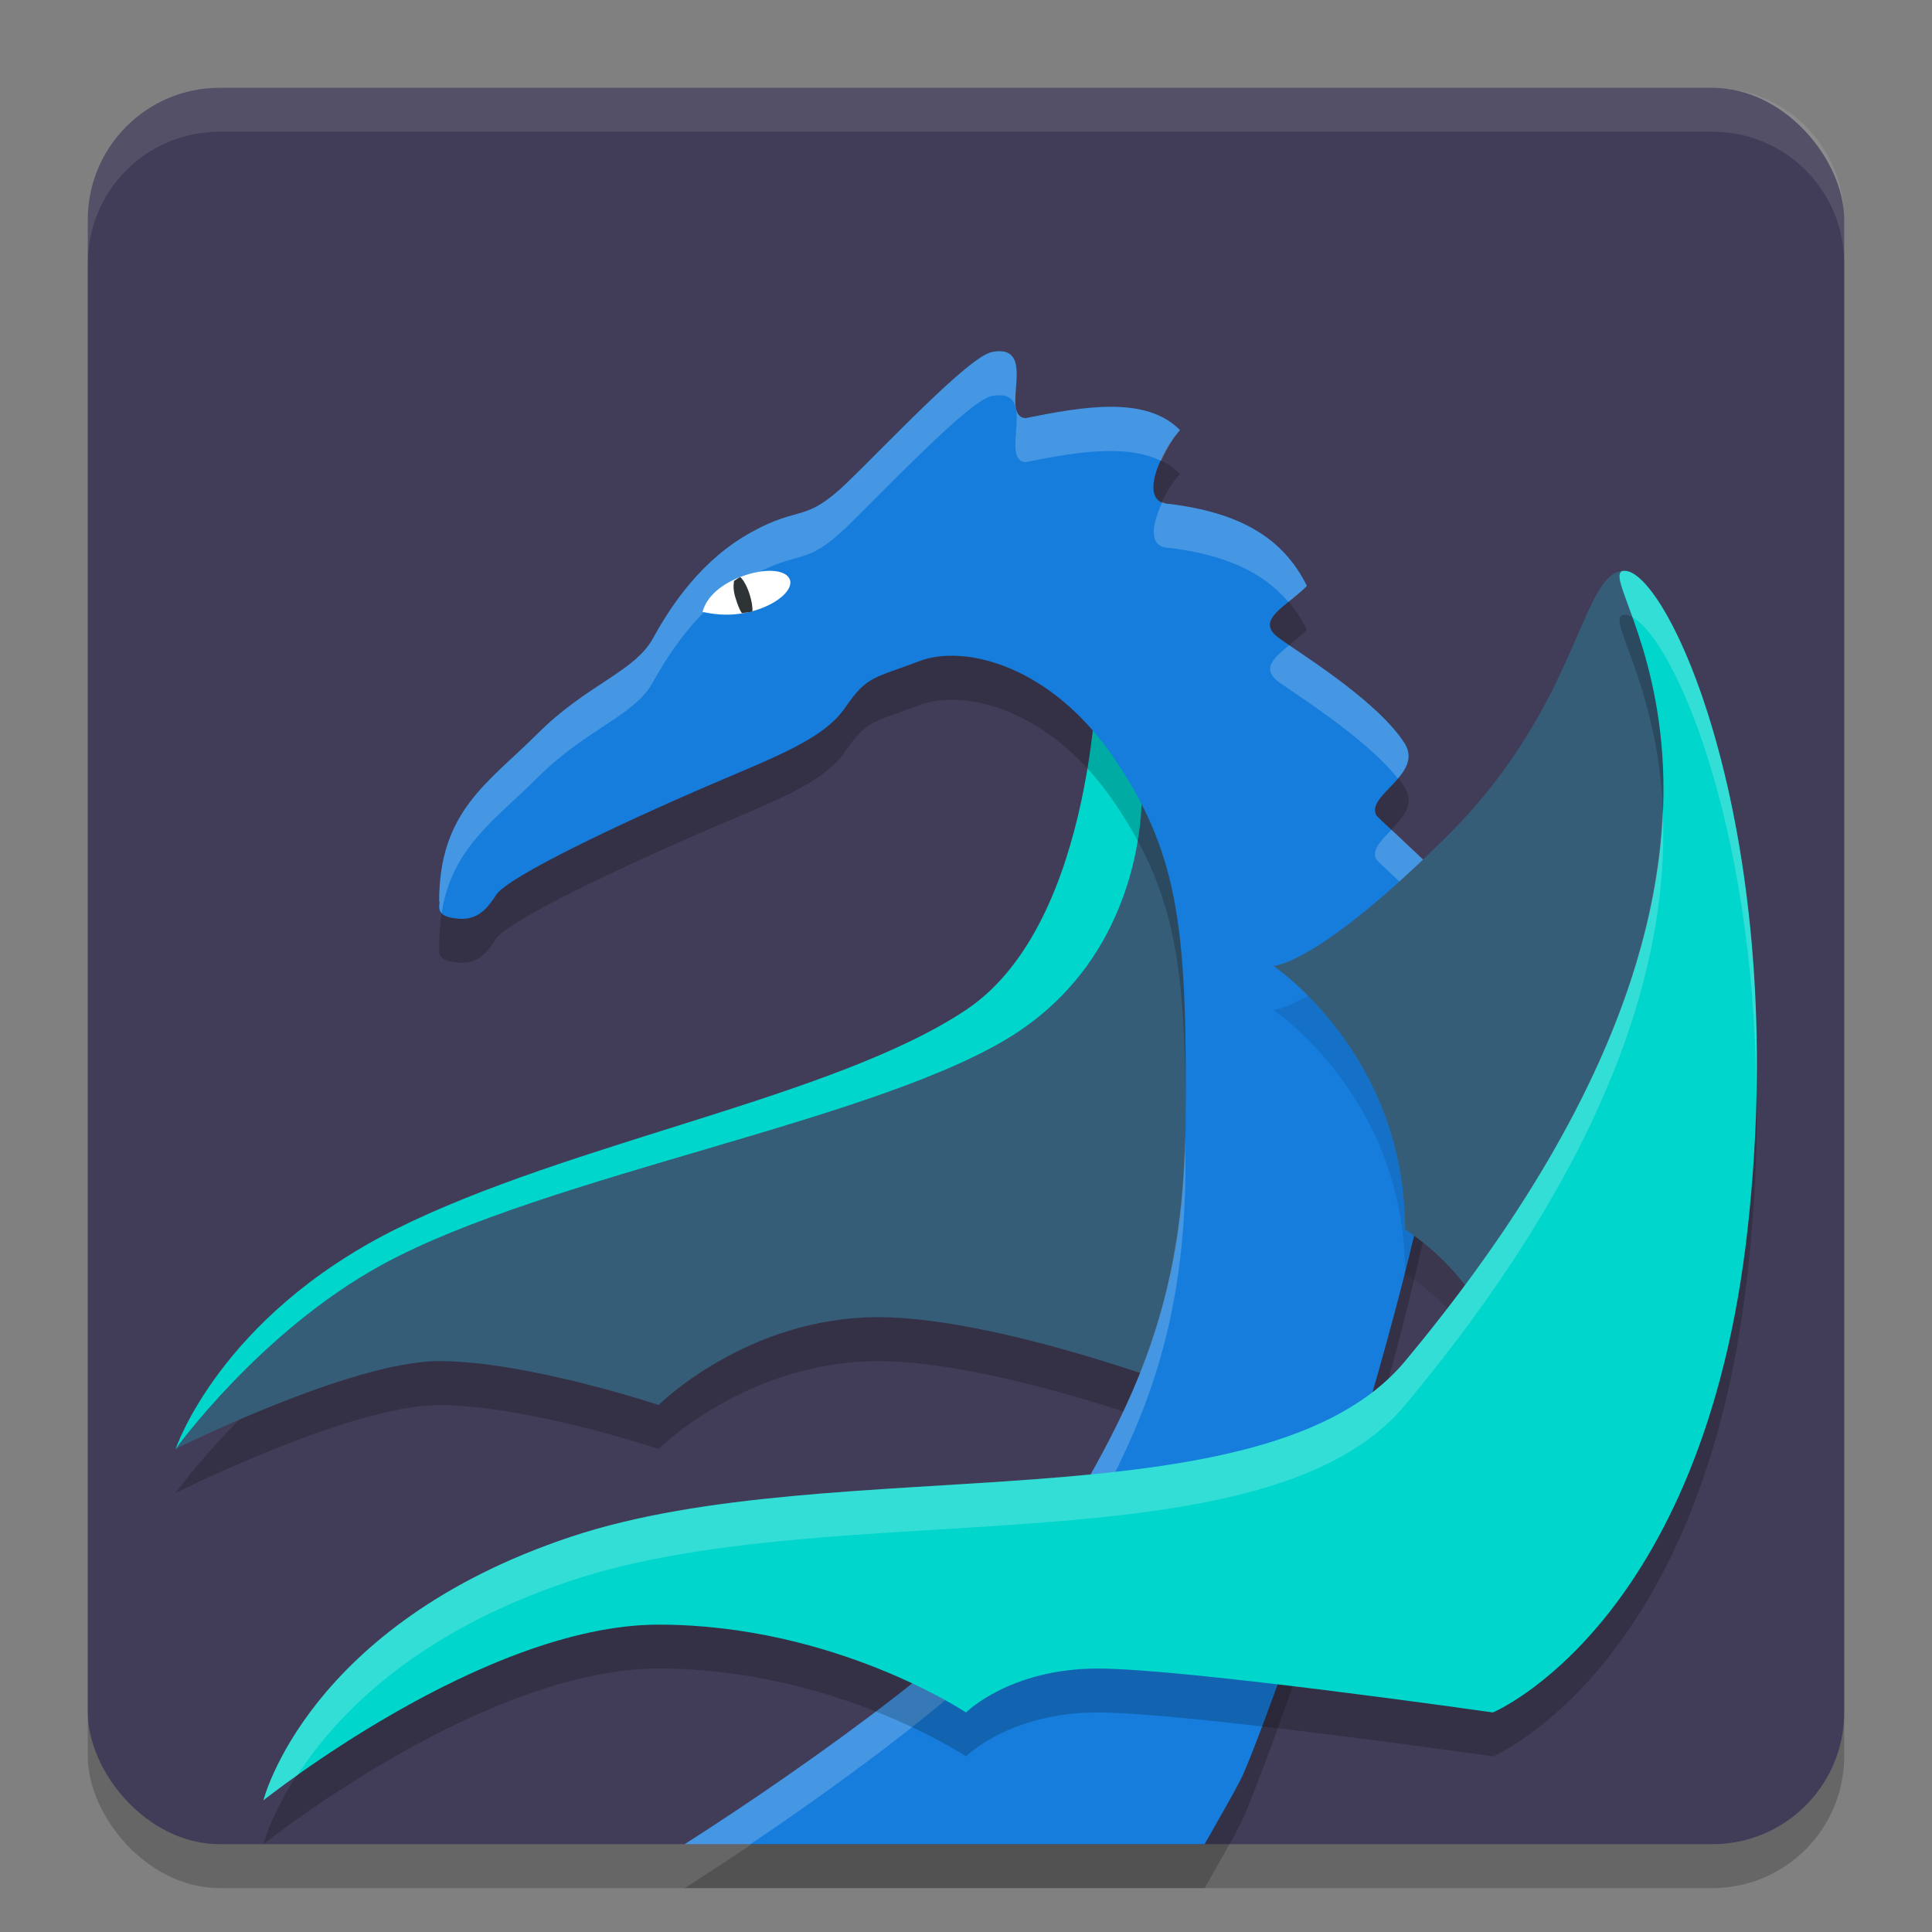 <svg xmlns="http://www.w3.org/2000/svg" width="22" height="22" version="1.1"><rect width="100%" height="100%" fill="#808080" stroke="none"/><defs>
<linearGradient id="ucPurpleBlue" x1="0%" y1="0%" x2="100%" y2="100%">
  <stop offset="0%" style="stop-color:#B794F4;stop-opacity:1"/>
  <stop offset="100%" style="stop-color:#4299E1;stop-opacity:1"/>
</linearGradient>
</defs>
 <rect style="opacity:0.2" width="20" height="20" x="1" y="1.5" rx="1.5" ry="1.5"/>
 <rect style="fill:#413d58" width="20" height="20" x="1" y="1" rx="1.5" ry="1.5"/>
 <path style="opacity:0.2" d="m 13,9.5 c 0,0 0.094,1.75 -1.406,2.75 -1.5,1 -5.361,1.619 -7.25,2.656 -1.383,0.758 -2.344,2.094 -2.344,2.094 0,0 2,-1 3,-1 1,0 2.5,0.5 2.5,0.5 0,0 1,-1 2.5,-1 1.5,0 4,1 4,1 l -0.5,-6 z"/>
 <path style="opacity:0.1;fill:#ffffff" d="m 2.5,1 c -0.831,0 -1.5,0.669 -1.5,1.5 v 0.5 c 0,-0.831 0.669,-1.5 1.5,-1.5 h 17 c 0.831,0 1.5,0.669 1.5,1.5 V 2.5 c 0,-0.831 -0.669,-1.5 -1.5,-1.5 z"/>
 <path style="fill:#00d6cc" d="m 12.5,7.5 c 0,0 0,3 -1.5,4 -1.5,1 -4.5,1.5 -6.5,2.5 -2,1 -2.5,2.5 -2.5,2.5 0,0 2,-1.527 3,-1.527 1,0 2.5,-0.473 2.5,-0.473 0,0 1.205,-0.32 2.705,-0.32 1.5,0 2.795,-0.18 2.795,-0.18 L 13.5,10 Z"/>
 <path style="fill:#365d78" d="m 13,8.999 c 0,0 0.094,1.75 -1.406,2.75 -1.5,1 -5.361,1.619 -7.25,2.656 -1.383,0.758 -2.344,2.094 -2.344,2.094 0,0 2,-1 3,-1 1,0 2.5,0.5 2.5,0.5 0,0 1,-1 2.5,-1 1.5,0 4,1 4,1 L 13.5,10 Z"/>
 <path style="opacity:0.2" d="M 11.291,4.51 C 11.028,4.566 10.068,5.591 9.644,5.998 9.159,6.463 9.12,6.249 8.558,6.559 7.995,6.869 7.65,7.379 7.437,7.767 7.223,8.154 6.684,8.292 6.123,8.853 5.562,9.413 5.001,9.735 5.001,10.762 c 0.023,0.019 -0.074,0.154 0.158,0.192 0.233,0.039 0.355,-0.05 0.49,-0.263 C 5.785,10.478 7.126,9.852 7.979,9.483 8.833,9.115 9.374,8.923 9.626,8.555 c 0.252,-0.368 0.337,-0.332 0.841,-0.525 0.504,-0.194 1.506,0.034 2.243,1.139 0.737,1.105 0.809,1.975 0.79,4.185 -0.019,2.209 -0.739,3.395 -1.631,4.868 -0.506,0.835 -2.617,2.35 -4.073,3.279 h 5.921 c 0.146,-0.26 0.322,-0.561 0.412,-0.739 0.222,-0.438 1.928,-5.106 2.347,-8.091 0.074,-0.529 0.894,-0.656 0.652,-1.288 C 16.945,10.902 15.698,9.838 15.67,9.78 15.558,9.548 16.222,9.314 15.991,8.958 15.663,8.452 14.675,7.86 14.538,7.746 14.305,7.552 14.649,7.404 14.882,7.172 14.598,6.597 14.08,6.336 13.326,6.239 c -0.388,0 -0.103,-0.608 0.11,-0.841 -0.385,-0.395 -1.105,-0.268 -1.761,-0.136 -0.306,-0.032 0.166,-0.861 -0.385,-0.753 z"/>
 <path style="fill:#167ddd" d="M 11.291,4.01 C 11.028,4.066 10.068,5.091 9.644,5.498 9.159,5.963 9.12,5.749 8.558,6.059 7.995,6.369 7.65,6.879 7.437,7.267 7.223,7.654 6.684,7.792 6.123,8.353 5.562,8.913 5.001,9.235 5.001,10.262 c 0.023,0.019 -0.074,0.154 0.158,0.192 0.233,0.039 0.355,-0.05 0.49,-0.263 C 5.785,9.978 7.126,9.352 7.979,8.983 8.833,8.615 9.374,8.423 9.626,8.055 9.878,7.686 9.963,7.723 10.467,7.529 c 0.504,-0.194 1.506,0.034 2.243,1.139 0.737,1.105 0.809,1.975 0.79,4.185 -0.019,2.209 -0.739,3.395 -1.631,4.868 -0.506,0.835 -2.617,2.35 -4.073,3.279 h 5.921 c 0.146,-0.26 0.322,-0.561 0.412,-0.739 0.222,-0.438 1.928,-5.106 2.347,-8.091 0.074,-0.529 0.894,-0.656 0.652,-1.288 C 16.945,10.402 15.698,9.338 15.67,9.28 15.558,9.048 16.222,8.814 15.991,8.458 15.663,7.952 14.675,7.36 14.538,7.246 14.305,7.052 14.649,6.904 14.882,6.672 14.598,6.097 14.08,5.836 13.326,5.739 c -0.388,0 -0.103,-0.608 0.11,-0.841 -0.385,-0.395 -1.105,-0.268 -1.761,-0.136 -0.306,-0.032 0.166,-0.861 -0.385,-0.753 z"/>
 <path style="opacity:0.2;fill:#ffffff" d="M 11.291,4.01 C 11.028,4.066 10.068,5.091 9.644,5.498 9.159,5.963 9.12,5.749 8.558,6.059 7.995,6.369 7.65,6.879 7.437,7.267 7.223,7.654 6.684,7.792 6.123,8.353 5.562,8.913 5.001,9.235 5.001,10.262 c 0.016,0.013 -0.018,0.079 0.028,0.133 0.119,-0.747 0.606,-1.055 1.094,-1.542 0.561,-0.56 1.1,-0.698 1.313,-1.086 C 7.65,7.379 7.995,6.869 8.558,6.559 9.12,6.249 9.159,6.463 9.644,5.998 10.068,5.591 11.028,4.566 11.291,4.51 c 0.551,-0.108 0.079,0.721 0.385,0.753 0.55,-0.11 1.142,-0.214 1.547,-0.014 0.061,-0.135 0.137,-0.267 0.214,-0.351 -0.385,-0.395 -1.105,-0.268 -1.761,-0.136 -0.306,-0.032 0.166,-0.861 -0.385,-0.753 z m 1.945,1.709 c -0.12,0.25 -0.169,0.521 0.09,0.521 0.597,0.076 1.044,0.259 1.346,0.615 0.072,-0.059 0.14,-0.112 0.21,-0.183 -0.284,-0.575 -0.802,-0.836 -1.556,-0.933 -0.038,0 -0.064,-0.01 -0.09,-0.021 z m 1.445,1.628 c -0.17,0.138 -0.309,0.262 -0.144,0.399 0.128,0.107 1.002,0.636 1.38,1.119 0.102,-0.119 0.175,-0.251 0.073,-0.407 -0.293,-0.451 -1.038,-0.923 -1.31,-1.111 z m 1.164,2.102 c -0.114,0.118 -0.227,0.226 -0.176,0.332 0.027,0.056 1.198,1.059 1.433,1.556 0.07,-0.123 0.098,-0.265 0.025,-0.454 C 16.969,10.465 16.113,9.704 15.846,9.448 Z m -2.35,3.475 c -0.035,2.162 -0.745,3.342 -1.627,4.798 -0.506,0.835 -2.617,2.35 -4.073,3.279 h 0.749 c 1.352,-0.911 2.899,-2.077 3.324,-2.779 0.892,-1.473 1.611,-2.659 1.631,-4.868 0.001,-0.166 -0.004,-0.278 -0.004,-0.43 z"/>
 <path style="opacity:0.1" d="m 18.5,7 c -0.5,0 -0.5,1.5 -2,3 -1.5,1.5 -2,1.5 -2,1.5 0,0 1.5,1 1.5,3 1.5,1 1.5,3 1.5,3 l 2,-5.5 -0.5,-4 z"/>
 <path style="fill:#365d78" d="m 18.5,6.499 c -0.5,0 -0.5,1.5 -2,3 -1.5,1.5 -2,1.5 -2,1.5 0,0 1.5,1 1.5,3 1.5,1 1.5,3 1.5,3 l 2,-5.5 -0.5,-4 z"/>
 <path style="fill:#ffffff" d="m 8,6.969 c 0.044,-0.172 0.214,-0.33 0.489,-0.42 0.275,-0.089 0.479,-0.05 0.508,0.06 0.03,0.115 -0.156,0.279 -0.437,0.353 -0.279,0.073 -0.493,0.018 -0.56,0.006 z"/>
 <path style="fill:#2e3436" d="m 8.428,6.572 c -0.026,0.011 -0.045,0.029 -0.069,0.042 -0.009,0.05 -0.01,0.113 0.017,0.197 0.021,0.067 0.044,0.134 0.073,0.172 0.042,-0.009 0.073,-0.008 0.118,-0.02 0.005,-0.05 -0.007,-0.118 -0.031,-0.195 -0.028,-0.089 -0.069,-0.164 -0.107,-0.197 z"/>
 <path style="opacity:0.2" d="m 18.5,7 c 0.5,0 1.9,3 1.4,7.5 -0.5,4.5 -2.9,5.5 -2.9,5.5 0,0 -3.5,-0.5 -4.5,-0.5 -1,0 -1.5,0.5 -1.5,0.5 0,0 -1.5,-1 -3.5,-1 -2,0 -4.5,2 -4.5,2 0,0 0.5,-2 3.5,-3 3,-1 7.899,-0.08 9.5,-2 5,-6 2,-9 2.5,-9"/>
 <path style="fill:#00d6cc" d="m 18.5,6.5 c 0.5,0 1.9,3 1.4,7.5 -0.5,4.5 -2.9,5.5 -2.9,5.5 0,0 -3.5,-0.5 -4.5,-0.5 -1,0 -1.5,0.5 -1.5,0.5 0,0 -1.5,-1 -3.5,-1 -2,0 -4.5,2 -4.5,2 0,0 0.5,-2 3.5,-3 3,-1 7.899,-0.08 9.5,-2 5,-6 2,-9 2.5,-9"/>
 <path style="opacity:0.2;fill:#ffffff" d="m 18.5,6.5 c -0.12,0 -0.034,0.183 0.091,0.53 0.463,0.254 1.38,2.305 1.41,5.426 0.076,-3.628 -1.061,-5.956 -1.501,-5.956 z m 0.433,2.7 c -0.051,1.487 -0.668,3.582 -2.933,6.3 -1.601,1.921 -6.5,1 -9.5,2 -3,1 -3.5,3 -3.5,3 0,0 0.16,-0.125 0.388,-0.287 0.435,-0.671 1.324,-1.617 3.112,-2.213 3,-1 7.899,-0.08 9.5,-2 2.53,-3.035 3.009,-5.3 2.933,-6.8 z"/>
</svg>
